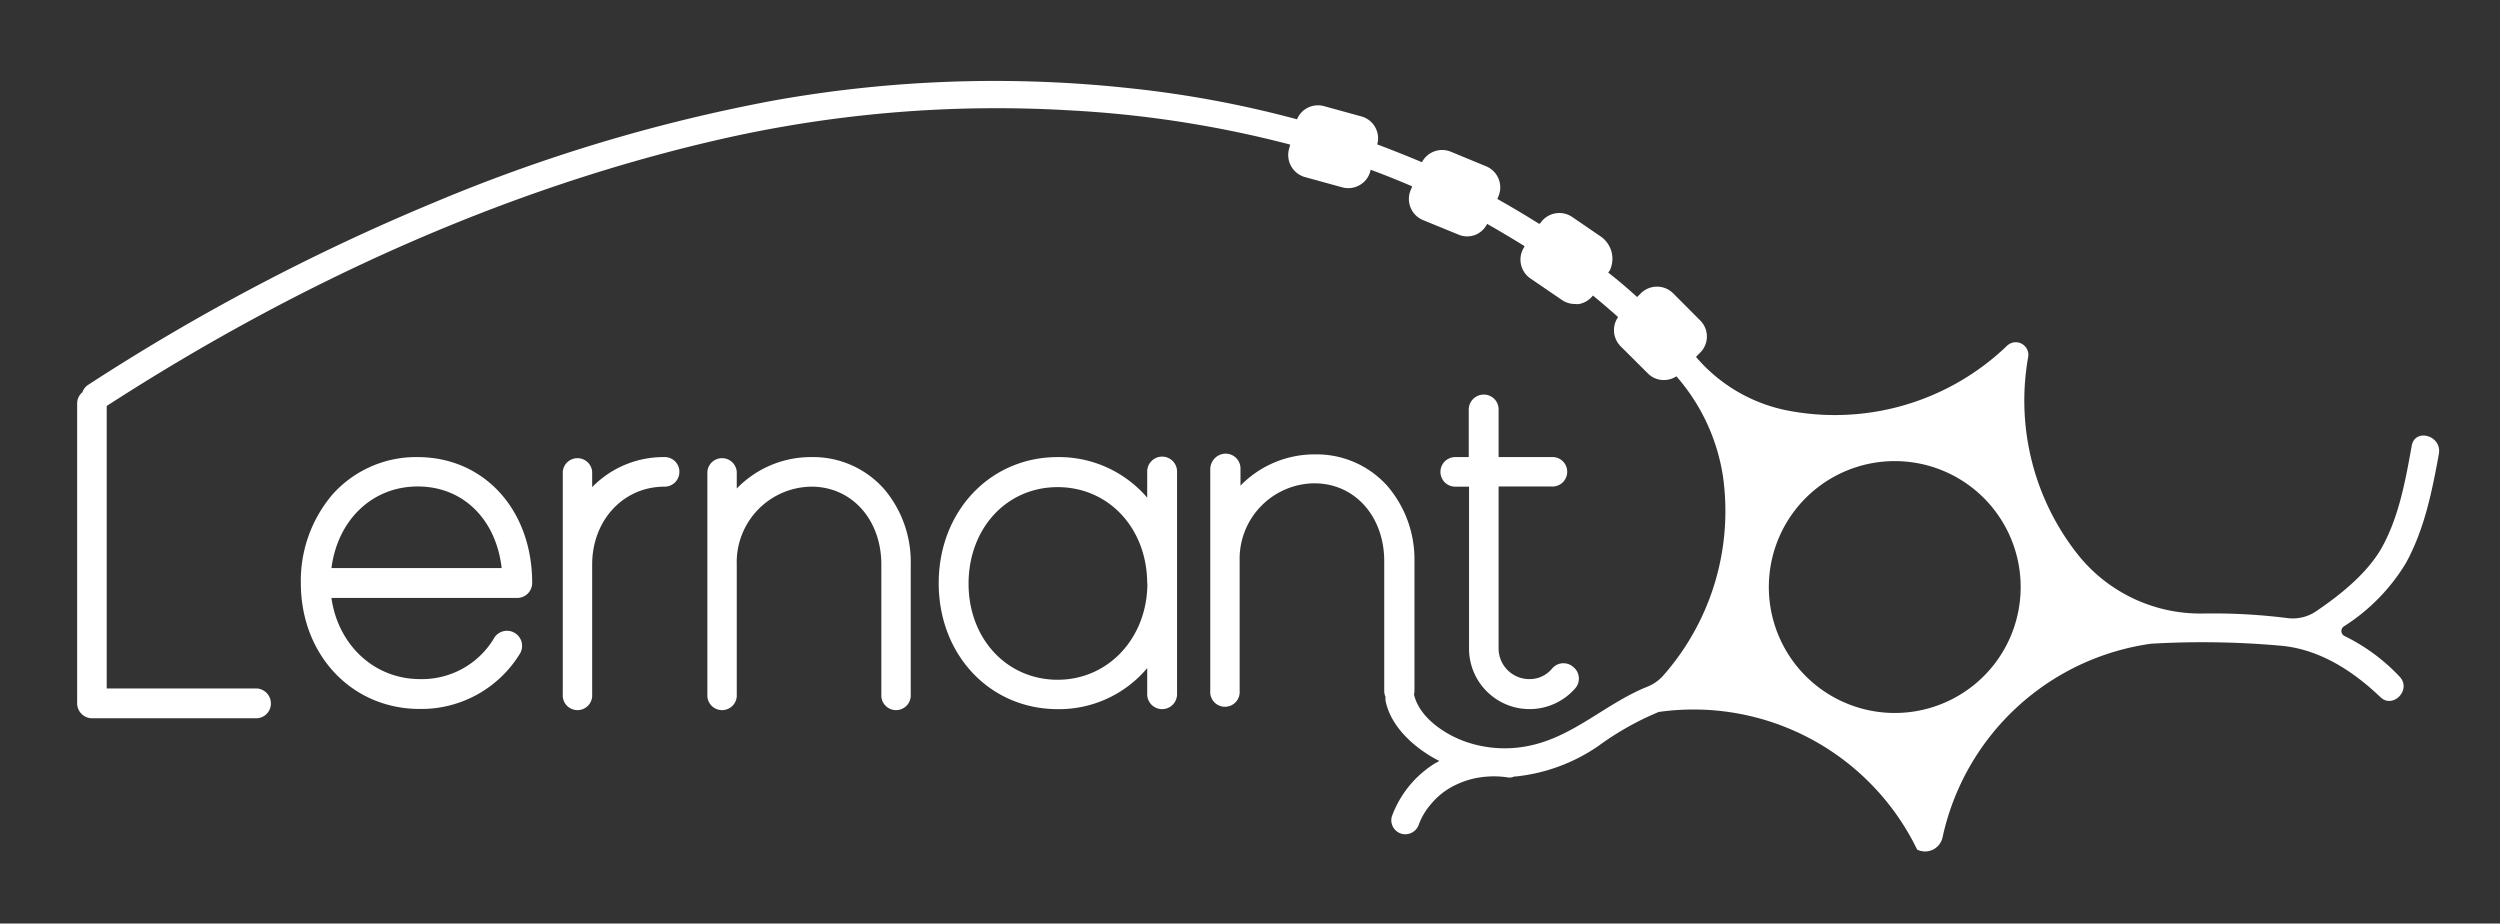 <svg xmlns="http://www.w3.org/2000/svg" viewBox="0 0 268 99"><rect x="0" y="0" width="268" height="99" fill="#333333" stroke="none"/><defs><style>.cls-1{fill:#fff;}</style></defs><g id="paleta_colors"><path class="cls-1" d="M45,76c-7.3,0-12.75-5.8-12.75-13.5a14.25,14.25,0,0,1,3.4-9.5,12,12,0,0,1,9.1-4c7.15,0,12.3,5.65,12.3,13.5a1.61,1.61,0,0,1-1.6,1.6H35.53c.7,5,4.55,8.7,9.5,8.7a9,9,0,0,0,8-4.5A1.62,1.62,0,0,1,55.78,70,12.39,12.39,0,0,1,45,76Zm-9.5-15.1H53.78c-.6-5.2-4.1-8.75-9-8.75S36.18,55.77,35.53,60.92Z"/><path class="cls-1" d="M72.83,50.57a1.58,1.58,0,0,1-1.6,1.6c-4.4,0-7.75,3.6-7.75,8.35v13.9a1.58,1.58,0,1,1-3.15,0V50.57a1.58,1.58,0,0,1,3.15,0v1.65A10.67,10.67,0,0,1,71.23,49,1.57,1.57,0,0,1,72.83,50.57Z"/><path class="cls-1" d="M97.63,60.52v13.9a1.58,1.58,0,1,1-3.15,0V60.52c0-4.8-3.15-8.35-7.5-8.35a8.1,8.1,0,0,0-8,8.35v13.9a1.58,1.58,0,1,1-3.15,0V50.57a1.58,1.58,0,0,1,3.15,0v1.8A11.06,11.06,0,0,1,87,49a10.16,10.16,0,0,1,7.8,3.45A12.08,12.08,0,0,1,97.63,60.52Z"/><path class="cls-1" d="M126.18,50.57V74.42a1.6,1.6,0,0,1-3.2,0v-2.8a12.33,12.33,0,0,1-9.6,4.4c-7.25,0-12.75-5.8-12.75-13.5S106.13,49,113.38,49a12.45,12.45,0,0,1,9.6,4.35v-2.8a1.6,1.6,0,0,1,3.2,0Zm-3.2,12c0-5.9-4.1-10.35-9.6-10.35s-9.55,4.45-9.55,10.35,4.1,10.3,9.55,10.3S123,68.37,123,62.52Z"/><path class="cls-1" d="M168.68,71.52a1.59,1.59,0,0,1,.2,2.25,6.49,6.49,0,0,1-11.4-4.2V52.17H156A1.58,1.58,0,0,1,156,49h1.45v-5.1a1.61,1.61,0,0,1,1.6-1.6,1.58,1.58,0,0,1,1.6,1.6V49h5.65a1.58,1.58,0,1,1,0,3.15h-5.65v17.4a3.29,3.29,0,0,0,3.3,3.25,3.11,3.11,0,0,0,2.45-1.15A1.59,1.59,0,0,1,168.68,71.52Z"/><path class="cls-1" d="M258.54,47.77c-.66,3.65-1.33,7.46-3.12,10.77-1.49,2.76-4.37,5.12-7.15,7a4.45,4.45,0,0,1-3.05.72h0a63.77,63.77,0,0,0-9.09-.49,16.8,16.8,0,0,1-13.24-6.14,26.61,26.61,0,0,1-5.47-21.36,1.35,1.35,0,0,0-2.26-1.21,26.64,26.64,0,0,1-23.87,6.88,17.28,17.28,0,0,1-9.48-5.68l0,0,.45-.46a2.43,2.43,0,0,0,0-3.45l-2.9-2.91a2.46,2.46,0,0,0-3.46,0l-.4.4c-1-.9-2-1.77-3.1-2.62l.18-.25h0a2.91,2.91,0,0,0-.94-3.59l-3.1-2.12a2.45,2.45,0,0,0-3.4.64L165,24c-1.47-.93-3-1.83-4.48-2.67l.12-.31a2.44,2.44,0,0,0-1.32-3.19l-3.8-1.57a2.45,2.45,0,0,0-3.09,1.13q-2.37-1-4.79-1.91v0h0a2.43,2.43,0,0,0-1.7-3l-4-1.1a2.43,2.43,0,0,0-2.9,1.41,114.93,114.93,0,0,0-17.81-3.32,134.75,134.75,0,0,0-38.2,1.29A178,178,0,0,0,46.46,21.74a228.72,228.72,0,0,0-37,19.51,1.5,1.5,0,0,0-.62.79,1.59,1.59,0,0,0-.57,1.21v32.1A1.61,1.61,0,0,0,9.89,77H27.44a1.58,1.58,0,0,0,1.6-1.6,1.61,1.61,0,0,0-1.6-1.6h-16V43.52C31.79,30.36,54.43,20,78.11,14.73a133.34,133.34,0,0,1,36.73-2.89,118,118,0,0,1,23.47,3.66l-.13.48a2.46,2.46,0,0,0,1.7,3l4,1.1a2.5,2.5,0,0,0,.66.09,2.45,2.45,0,0,0,1.2-.32,2.39,2.39,0,0,0,1.15-1.47l.05-.18q2.25.83,4.45,1.78l-.17.41a2.45,2.45,0,0,0,1.32,3.2l3.81,1.56a2.31,2.31,0,0,0,.93.19,2.36,2.36,0,0,0,.94-.19A2.42,2.42,0,0,0,159.42,24q2,1.14,4,2.38l0,.07a2.45,2.45,0,0,0,.64,3.4l3.4,2.32a2.48,2.48,0,0,0,1.37.42,2.38,2.38,0,0,0,.46,0,2.49,2.49,0,0,0,1.47-.91q1.38,1.13,2.7,2.31a2.45,2.45,0,0,0,.27,3.13l2.91,2.9a2.39,2.39,0,0,0,1.73.72h0a2.45,2.45,0,0,0,1.34-.4l0,0a21.13,21.13,0,0,1,5,10.78,26.67,26.67,0,0,1-6.48,21.38,4.61,4.61,0,0,1-1.72,1.15c-4.26,1.73-7.66,5.14-12.2,6.21a12.77,12.77,0,0,1-7.37-.41c-2.18-.81-4.8-2.58-5.36-5a1.6,1.6,0,0,0,.05-.39V60.16a12.08,12.08,0,0,0-2.85-8,10.16,10.16,0,0,0-7.8-3.45,11.06,11.06,0,0,0-8,3.35v-1.8A1.59,1.59,0,0,0,131,48.68a1.68,1.68,0,0,0-1.26,1.6V74.06a1.58,1.58,0,1,0,3.15,0V60.16a8.1,8.1,0,0,1,8-8.35c4.35,0,7.5,3.55,7.5,8.35v13.9a1.59,1.59,0,0,0,.14.66,1.76,1.76,0,0,0,0,.39c.55,2.81,3.12,5.08,5.56,6.36l.22.11c-.18.09-.36.18-.54.29a11.21,11.21,0,0,0-4.57,5.67,1.51,1.51,0,0,0,1.05,1.84,1.53,1.53,0,0,0,1.85-1,7,7,0,0,1,.54-1.13,7.44,7.44,0,0,1,.72-1,7.7,7.7,0,0,1,2.07-1.78,9.16,9.16,0,0,1,3.88-1.21,9.6,9.6,0,0,1,2.39.09,1.24,1.24,0,0,0,.63-.11h.15A19.1,19.1,0,0,0,171.3,80a31.48,31.48,0,0,1,6.54-3.69h.06a26.64,26.64,0,0,1,27.62,14.77h0a1.92,1.92,0,0,0,2.73-1.35A26.65,26.65,0,0,1,230.64,69l.07,0a94.47,94.47,0,0,1,14,.24c4.07.44,7.53,2.69,10.49,5.51,1.33,1.26,3.35-.81,2.05-2.2a20.38,20.38,0,0,0-5.94-4.38.6.6,0,0,1-.08-1,20.72,20.72,0,0,0,6.66-6.77c2-3.61,2.83-7.73,3.56-11.76C261.78,46.68,258.89,45.87,258.54,47.77Zm-44.9,23.62A13.5,13.5,0,1,1,214,54.94,13.51,13.51,0,0,1,213.64,71.39Z"/></g></svg>